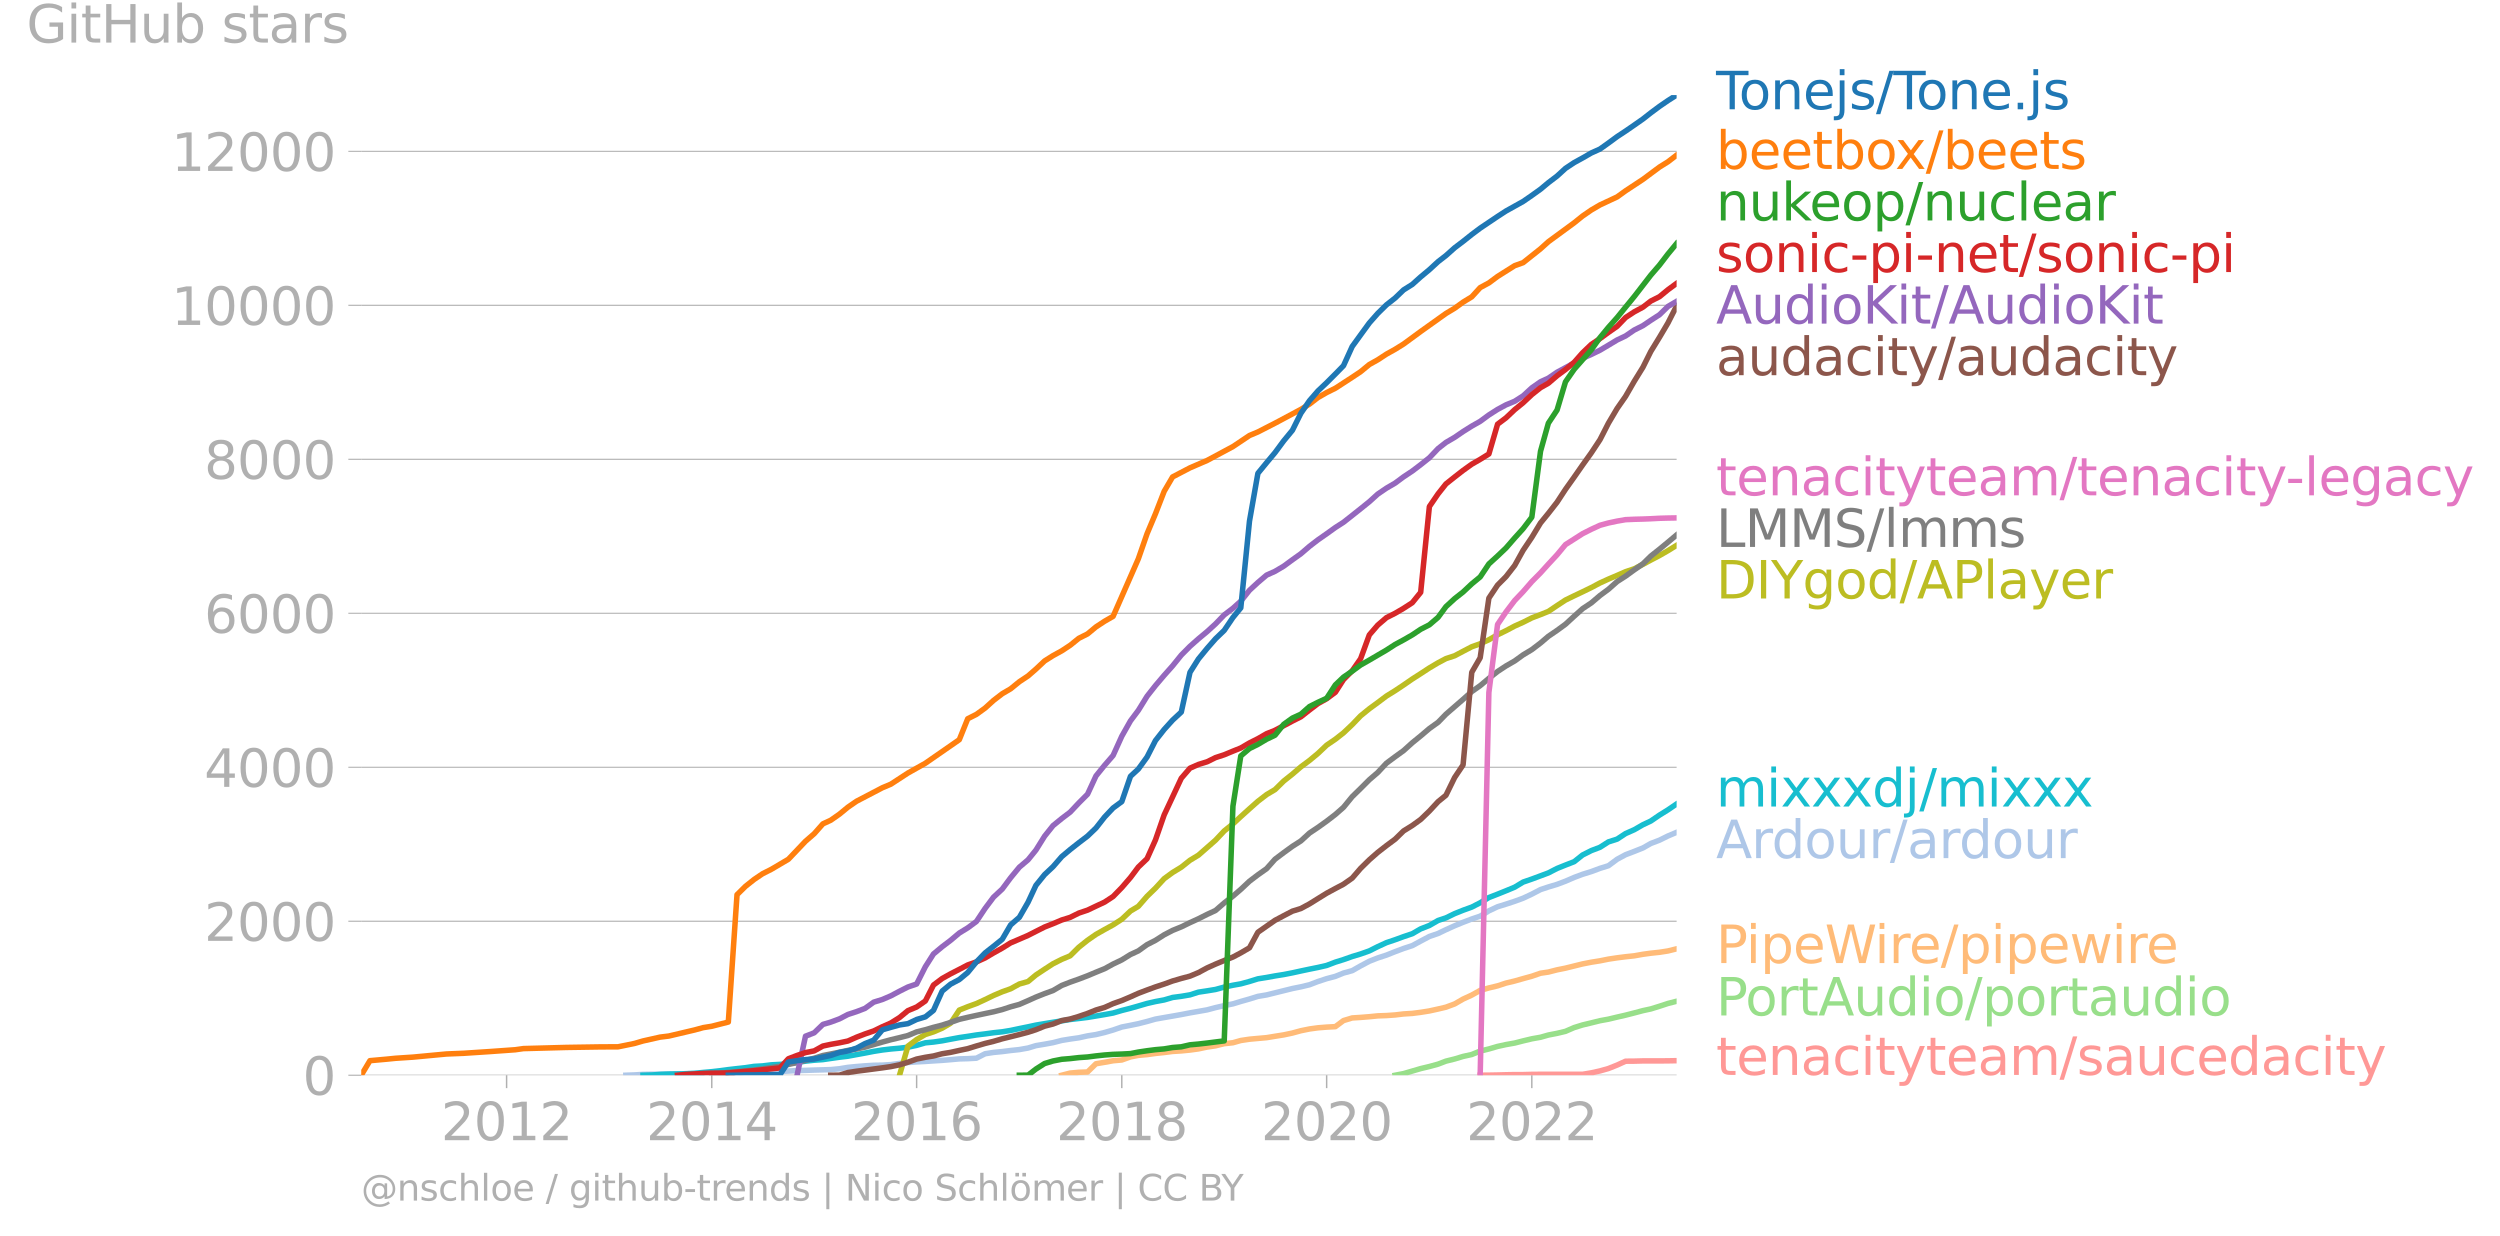 <svg xmlns="http://www.w3.org/2000/svg" xmlns:xlink="http://www.w3.org/1999/xlink" width="904.981" height="447.26" viewBox="0 0 678.736 335.445"><defs><style>*{stroke-linejoin:round;stroke-linecap:butt}</style></defs><g id="figure_1"><path id="patch_1" d="M0 335.445h678.736V0H0v335.445z" style="fill:none"/><g id="axes_1"><path id="patch_2" d="M98.073 291.918h357.12V25.806H98.073v266.112z" style="fill:none"/><g id="matplotlib.axis_1"><g id="xtick_1"><g id="line2d_1"><defs><path id="m25d6c8f3f9" d="M0 0v3.5" style="stroke:#b0b0b0;stroke-width:.4"/></defs><use xlink:href="#m25d6c8f3f9" x="137.541" y="291.918" style="fill:#b0b0b0;stroke:#b0b0b0;stroke-width:.4"/></g><g id="text_1" style="fill:#b0b0b0" transform="matrix(.14 0 0 -.14 119.726 309.556)"><defs><path id="DejaVuSans-32" d="M1228 531h2203V0H469v531q359 372 979 998 621 627 780 809 303 340 423 576 121 236 121 464 0 372-261 606-261 235-680 235-297 0-627-103-329-103-704-313v638q381 153 712 231 332 78 607 78 725 0 1156-363 431-362 431-968 0-288-108-546-107-257-392-607-78-91-497-524-418-433-1181-1211z" transform="scale(.016)"/><path id="DejaVuSans-30" d="M2034 4250q-487 0-733-480-245-479-245-1442 0-959 245-1439 246-480 733-480 491 0 736 480 246 480 246 1439 0 963-246 1442-245 480-736 480zm0 500q785 0 1199-621 414-620 414-1801 0-1178-414-1799Q2819-91 2034-91q-784 0-1198 620-414 621-414 1799 0 1181 414 1801 414 621 1198 621z" transform="scale(.016)"/><path id="DejaVuSans-31" d="M794 531h1031v3560L703 3866v575l1116 225h631V531h1031V0H794v531z" transform="scale(.016)"/></defs><use xlink:href="#DejaVuSans-32"/><use xlink:href="#DejaVuSans-30" x="63.623"/><use xlink:href="#DejaVuSans-31" x="127.246"/><use xlink:href="#DejaVuSans-32" x="190.869"/></g></g><g id="xtick_2"><use xlink:href="#m25d6c8f3f9" id="line2d_2" x="193.239" y="291.918" style="fill:#b0b0b0;stroke:#b0b0b0;stroke-width:.4"/><g id="text_2" style="fill:#b0b0b0" transform="matrix(.14 0 0 -.14 175.424 309.556)"><defs><path id="DejaVuSans-34" d="M2419 4116 825 1625h1594v2491zm-166 550h794V1625h666v-525h-666V0h-628v1100H313v609l1940 2957z" transform="scale(.016)"/></defs><use xlink:href="#DejaVuSans-32"/><use xlink:href="#DejaVuSans-30" x="63.623"/><use xlink:href="#DejaVuSans-31" x="127.246"/><use xlink:href="#DejaVuSans-34" x="190.869"/></g></g><g id="xtick_3"><use xlink:href="#m25d6c8f3f9" id="line2d_3" x="248.861" y="291.918" style="fill:#b0b0b0;stroke:#b0b0b0;stroke-width:.4"/><g id="text_3" style="fill:#b0b0b0" transform="matrix(.14 0 0 -.14 231.046 309.556)"><defs><path id="DejaVuSans-36" d="M2113 2584q-425 0-674-291-248-290-248-796 0-503 248-796 249-292 674-292t673 292q248 293 248 796 0 506-248 796-248 291-673 291zm1253 1979v-575q-238 112-480 171-242 60-480 60-625 0-955-422-329-422-376-1275 184 272 462 417 279 145 613 145 703 0 1111-427 408-426 408-1160 0-719-425-1154Q2819-91 2113-91q-810 0-1238 620-428 621-428 1799 0 1106 525 1764t1409 658q238 0 480-47t505-140z" transform="scale(.016)"/></defs><use xlink:href="#DejaVuSans-32"/><use xlink:href="#DejaVuSans-30" x="63.623"/><use xlink:href="#DejaVuSans-31" x="127.246"/><use xlink:href="#DejaVuSans-36" x="190.869"/></g></g><g id="xtick_4"><use xlink:href="#m25d6c8f3f9" id="line2d_4" x="304.558" y="291.918" style="fill:#b0b0b0;stroke:#b0b0b0;stroke-width:.4"/><g id="text_4" style="fill:#b0b0b0" transform="matrix(.14 0 0 -.14 286.743 309.556)"><defs><path id="DejaVuSans-38" d="M2034 2216q-450 0-708-241-257-241-257-662 0-422 257-663 258-241 708-241t709 242q260 243 260 662 0 421-258 662-257 241-711 241zm-631 268q-406 100-633 378-226 279-226 679 0 559 398 884 399 325 1092 325 697 0 1094-325t397-884q0-400-227-679-226-278-629-378 456-106 710-416 255-309 255-755 0-679-414-1042Q2806-91 2034-91q-771 0-1186 362-414 363-414 1042 0 446 256 755 257 310 713 416zm-231 997q0-362 226-565 227-203 636-203 407 0 636 203 230 203 230 565 0 363-230 566-229 203-636 203-409 0-636-203-226-203-226-566z" transform="scale(.016)"/></defs><use xlink:href="#DejaVuSans-32"/><use xlink:href="#DejaVuSans-30" x="63.623"/><use xlink:href="#DejaVuSans-31" x="127.246"/><use xlink:href="#DejaVuSans-38" x="190.869"/></g></g><g id="xtick_5"><use xlink:href="#m25d6c8f3f9" id="line2d_5" x="360.18" y="291.918" style="fill:#b0b0b0;stroke:#b0b0b0;stroke-width:.4"/><g id="text_5" style="fill:#b0b0b0" transform="matrix(.14 0 0 -.14 342.365 309.556)"><use xlink:href="#DejaVuSans-32"/><use xlink:href="#DejaVuSans-30" x="63.623"/><use xlink:href="#DejaVuSans-32" x="127.246"/><use xlink:href="#DejaVuSans-30" x="190.869"/></g></g><g id="xtick_6"><use xlink:href="#m25d6c8f3f9" id="line2d_6" x="415.877" y="291.918" style="fill:#b0b0b0;stroke:#b0b0b0;stroke-width:.4"/><g id="text_6" style="fill:#b0b0b0" transform="matrix(.14 0 0 -.14 398.062 309.556)"><use xlink:href="#DejaVuSans-32"/><use xlink:href="#DejaVuSans-30" x="63.623"/><use xlink:href="#DejaVuSans-32" x="127.246"/><use xlink:href="#DejaVuSans-32" x="190.869"/></g></g></g><g id="matplotlib.axis_2"><g id="ytick_1"><path id="line2d_7" d="M98.073 291.918h357.12" clip-path="url(#p919c6ed861)" style="fill:none;stroke:#b0b0b0;stroke-width:.3;stroke-linecap:square"/><g id="line2d_8"><defs><path id="m9769fb2fdc" d="M0 0h-3.5" style="stroke:#b0b0b0;stroke-width:.3"/></defs><use xlink:href="#m9769fb2fdc" x="98.073" y="291.918" style="fill:#b0b0b0;stroke:#b0b0b0;stroke-width:.3"/></g><use xlink:href="#DejaVuSans-30" id="text_7" style="fill:#b0b0b0" transform="matrix(.14 0 0 -.14 82.166 297.237)"/></g><g id="ytick_2"><path id="line2d_9" d="M98.073 250.113h357.12" clip-path="url(#p919c6ed861)" style="fill:none;stroke:#b0b0b0;stroke-width:.3;stroke-linecap:square"/><use xlink:href="#m9769fb2fdc" id="line2d_10" x="98.073" y="250.113" style="fill:#b0b0b0;stroke:#b0b0b0;stroke-width:.3"/><g id="text_8" style="fill:#b0b0b0" transform="matrix(.14 0 0 -.14 55.443 255.432)"><use xlink:href="#DejaVuSans-32"/><use xlink:href="#DejaVuSans-30" x="63.623"/><use xlink:href="#DejaVuSans-30" x="127.246"/><use xlink:href="#DejaVuSans-30" x="190.869"/></g></g><g id="ytick_3"><path id="line2d_11" d="M98.073 208.307h357.12" clip-path="url(#p919c6ed861)" style="fill:none;stroke:#b0b0b0;stroke-width:.3;stroke-linecap:square"/><use xlink:href="#m9769fb2fdc" id="line2d_12" x="98.073" y="208.307" style="fill:#b0b0b0;stroke:#b0b0b0;stroke-width:.3"/><g id="text_9" style="fill:#b0b0b0" transform="matrix(.14 0 0 -.14 55.443 213.626)"><use xlink:href="#DejaVuSans-34"/><use xlink:href="#DejaVuSans-30" x="63.623"/><use xlink:href="#DejaVuSans-30" x="127.246"/><use xlink:href="#DejaVuSans-30" x="190.869"/></g></g><g id="ytick_4"><path id="line2d_13" d="M98.073 166.502h357.12" clip-path="url(#p919c6ed861)" style="fill:none;stroke:#b0b0b0;stroke-width:.3;stroke-linecap:square"/><use xlink:href="#m9769fb2fdc" id="line2d_14" x="98.073" y="166.502" style="fill:#b0b0b0;stroke:#b0b0b0;stroke-width:.3"/><g id="text_10" style="fill:#b0b0b0" transform="matrix(.14 0 0 -.14 55.443 171.82)"><use xlink:href="#DejaVuSans-36"/><use xlink:href="#DejaVuSans-30" x="63.623"/><use xlink:href="#DejaVuSans-30" x="127.246"/><use xlink:href="#DejaVuSans-30" x="190.869"/></g></g><g id="ytick_5"><path id="line2d_15" d="M98.073 124.697h357.12" clip-path="url(#p919c6ed861)" style="fill:none;stroke:#b0b0b0;stroke-width:.3;stroke-linecap:square"/><use xlink:href="#m9769fb2fdc" id="line2d_16" x="98.073" y="124.697" style="fill:#b0b0b0;stroke:#b0b0b0;stroke-width:.3"/><g id="text_11" style="fill:#b0b0b0" transform="matrix(.14 0 0 -.14 55.443 130.016)"><use xlink:href="#DejaVuSans-38"/><use xlink:href="#DejaVuSans-30" x="63.623"/><use xlink:href="#DejaVuSans-30" x="127.246"/><use xlink:href="#DejaVuSans-30" x="190.869"/></g></g><g id="ytick_6"><path id="line2d_17" d="M98.073 82.891h357.12" clip-path="url(#p919c6ed861)" style="fill:none;stroke:#b0b0b0;stroke-width:.3;stroke-linecap:square"/><use xlink:href="#m9769fb2fdc" id="line2d_18" x="98.073" y="82.891" style="fill:#b0b0b0;stroke:#b0b0b0;stroke-width:.3"/><g id="text_12" style="fill:#b0b0b0" transform="matrix(.14 0 0 -.14 46.536 88.21)"><use xlink:href="#DejaVuSans-31"/><use xlink:href="#DejaVuSans-30" x="63.623"/><use xlink:href="#DejaVuSans-30" x="127.246"/><use xlink:href="#DejaVuSans-30" x="190.869"/><use xlink:href="#DejaVuSans-30" x="254.492"/></g></g><g id="ytick_7"><path id="line2d_19" d="M98.073 41.086h357.12" clip-path="url(#p919c6ed861)" style="fill:none;stroke:#b0b0b0;stroke-width:.3;stroke-linecap:square"/><use xlink:href="#m9769fb2fdc" id="line2d_20" x="98.073" y="41.086" style="fill:#b0b0b0;stroke:#b0b0b0;stroke-width:.3"/><g id="text_13" style="fill:#b0b0b0" transform="matrix(.14 0 0 -.14 46.536 46.405)"><use xlink:href="#DejaVuSans-31"/><use xlink:href="#DejaVuSans-32" x="63.623"/><use xlink:href="#DejaVuSans-30" x="127.246"/><use xlink:href="#DejaVuSans-30" x="190.869"/><use xlink:href="#DejaVuSans-30" x="254.492"/></g></g><g id="text_14" style="fill:#b0b0b0" transform="matrix(.14 0 0 -.14 7.2 11.563)"><defs><path id="DejaVuSans-47" d="M3809 666v1253H2778v519h1656V434q-365-259-806-392-440-133-940-133-1094 0-1712 639-617 640-617 1780 0 1144 617 1783 618 639 1712 639 456 0 867-113 411-112 758-331v-672q-350 297-744 447t-828 150q-857 0-1287-478-429-478-429-1425 0-944 429-1422 430-478 1287-478 334 0 596 58 263 58 472 180z" transform="scale(.016)"/><path id="DejaVuSans-69" d="M603 3500h575V0H603v3500zm0 1363h575v-729H603v729z" transform="scale(.016)"/><path id="DejaVuSans-74" d="M1172 4494v-994h1184v-447H1172V1153q0-428 117-550t477-122h590V0h-590q-666 0-919 248-253 249-253 905v1900H172v447h422v994h578z" transform="scale(.016)"/><path id="DejaVuSans-48" d="M628 4666h631V2753h2294v1913h631V0h-631v2222H1259V0H628v4666z" transform="scale(.016)"/><path id="DejaVuSans-75" d="M544 1381v2119h575V1403q0-497 193-746 194-248 582-248 465 0 735 297 271 297 271 810v1984h575V0h-575v538q-209-319-486-474-276-155-642-155-603 0-916 375-312 375-312 1097zm1447 2203z" transform="scale(.016)"/><path id="DejaVuSans-62" d="M3116 1747q0 634-261 995t-717 361q-457 0-718-361t-261-995q0-634 261-995t718-361q456 0 717 361t261 995zM1159 2969q182 312 458 463 277 152 661 152 638 0 1036-506 399-506 399-1331T3314 415Q2916-91 2278-91q-384 0-661 152-276 152-458 464V0H581v4863h578V2969z" transform="scale(.016)"/><path id="DejaVuSans-73" d="M2834 3397v-544q-243 125-506 187-262 63-544 63-428 0-642-131t-214-394q0-200 153-314t616-217l197-44q612-131 870-370t258-667q0-488-386-773Q2250-91 1575-91q-281 0-586 55T347 128v594q319-166 628-249 309-82 613-82 406 0 624 139 219 139 219 392 0 234-158 359-157 125-692 241l-200 47q-534 112-772 345-237 233-237 639 0 494 350 762 350 269 994 269 318 0 599-47 282-46 519-140z" transform="scale(.016)"/><path id="DejaVuSans-61" d="M2194 1759q-697 0-966-159t-269-544q0-306 202-486 202-179 548-179 479 0 768 339t289 901v128h-572zm1147 238V0h-575v531q-197-318-491-470T1556-91q-537 0-855 302-317 302-317 808 0 590 395 890 396 300 1180 300h807v57q0 397-261 614t-733 217q-300 0-585-72-284-72-546-216v532q315 122 612 182 297 61 578 61 760 0 1135-394 375-393 375-1193z" transform="scale(.016)"/><path id="DejaVuSans-72" d="M2631 2963q-97 56-211 82-114 27-251 27-488 0-749-317t-261-911V0H581v3500h578v-544q182 319 472 473 291 155 707 155 59 0 131-8 72-7 159-23l3-590z" transform="scale(.016)"/></defs><use xlink:href="#DejaVuSans-47"/><use xlink:href="#DejaVuSans-69" x="77.49"/><use xlink:href="#DejaVuSans-74" x="105.273"/><use xlink:href="#DejaVuSans-48" x="144.482"/><use xlink:href="#DejaVuSans-75" x="219.678"/><use xlink:href="#DejaVuSans-62" x="283.057"/><use xlink:href="#DejaVuSans-20" x="346.533"/><use xlink:href="#DejaVuSans-73" x="378.32"/><use xlink:href="#DejaVuSans-74" x="430.42"/><use xlink:href="#DejaVuSans-61" x="469.629"/><use xlink:href="#DejaVuSans-72" x="530.908"/><use xlink:href="#DejaVuSans-73" x="572.021"/></g></g><path id="line2d_21" d="m401.858 291.918 2.362-.02 2.362-.043 2.285-.062 2.362-.042h2.286l2.362-.063 2.362-.02h11.429l2.362-.398 2.362-.523 2.286-.648 2.362-.94 2.286-1.045 2.362-.021 2.362-.063h4.495l2.286-.02 2.362-.043" clip-path="url(#p919c6ed861)" style="fill:none;stroke:#ff9896;stroke-width:1.5;stroke-linecap:square"/><path id="line2d_22" d="m378.77 291.918 2.287-.439 2.362-.69 2.285-.669 2.362-.564 2.362-.648 2.134-.815 2.362-.585 2.286-.69 2.362-.523 2.286-.94 2.362-.565 2.362-.69 2.285-.501 2.362-.418 2.286-.586 2.362-.564 2.362-.418 2.134-.606 2.362-.46 2.285-.543 2.362-1.025 2.286-.71 2.362-.565 2.362-.585 2.286-.418 2.362-.564 2.286-.523 2.362-.606 2.362-.627 2.133-.46 2.362-.732 2.286-.752 2.362-.606" clip-path="url(#p919c6ed861)" style="fill:none;stroke:#98df8a;stroke-width:1.5;stroke-linecap:square"/><path id="line2d_23" d="m288.253 291.918 2.285-.585 2.362-.21 2.362-.083 2.286-2.236 2.362-.398 2.286-.418 2.362-.209 2.362-.836 2.134-.418 2.362-.209 2.285-.313 2.362-.251 2.286-.293 2.362-.146 2.362-.23 2.286-.314 2.362-.501 2.286-.335 2.362-.585 2.362-.25 2.133-.607 2.362-.355 2.286-.21 2.362-.208 2.286-.377 2.362-.376 2.362-.502 2.286-.627 2.362-.48 2.286-.314 2.362-.188 2.362-.126 2.21-1.65 2.361-.712 2.286-.146 2.362-.188 2.286-.23 2.362-.084 2.362-.167 2.286-.272 2.362-.146 2.285-.292 2.362-.377 2.362-.522 2.134-.502 2.362-.878 2.286-1.317 2.362-1.087 2.286-1.275 2.362-.669 2.362-.564 2.285-.752 2.362-.565 2.286-.648 2.362-.648 2.362-.815 2.134-.314 2.362-.606 2.285-.46 2.362-.585 2.286-.564 2.362-.46 2.362-.376 2.286-.46 2.362-.356 2.286-.292 2.362-.251 2.362-.418 2.133-.293 2.362-.25 2.286-.356 2.362-.585" clip-path="url(#p919c6ed861)" style="fill:none;stroke:#ffbb78;stroke-width:1.5;stroke-linecap:square"/><g id="text_15" style="fill:#1f77b4" transform="matrix(.14 0 0 -.14 465.907 29.67)"><defs><path id="DejaVuSans-54" d="M-19 4666h3947v-532H2272V0h-634v4134H-19v532z" transform="scale(.016)"/><path id="DejaVuSans-6f" d="M1959 3097q-462 0-731-361t-269-989q0-628 267-989 268-361 733-361 460 0 728 362 269 363 269 988 0 622-269 986-268 364-728 364zm0 487q750 0 1178-488 429-487 429-1349 0-859-429-1349Q2709-91 1959-91q-753 0-1180 489-426 490-426 1349 0 862 426 1349 427 488 1180 488z" transform="scale(.016)"/><path id="DejaVuSans-6e" d="M3513 2113V0h-575v2094q0 497-194 743-194 247-581 247-466 0-735-297-269-296-269-809V0H581v3500h578v-544q207 316 486 472 280 156 646 156 603 0 912-373 310-373 310-1098z" transform="scale(.016)"/><path id="DejaVuSans-65" d="M3597 1894v-281H953q38-594 358-905t892-311q331 0 642 81t618 244V178Q3153 47 2828-22t-659-69q-838 0-1327 487-489 488-489 1320 0 859 464 1363 464 505 1252 505 706 0 1117-455 411-454 411-1235zm-575 169q-6 471-264 752-258 282-683 282-481 0-770-272t-333-766l2050 4z" transform="scale(.016)"/><path id="DejaVuSans-6a" d="M603 3500h575V-63q0-668-255-968-254-300-820-300h-219v487H38q328 0 446 152Q603-541 603-63v3563zm0 1363h575v-729H603v729z" transform="scale(.016)"/><path id="DejaVuSans-2f" d="M1625 4666h531L531-594H0l1625 5260z" transform="scale(.016)"/><path id="DejaVuSans-2e" d="M684 794h660V0H684v794z" transform="scale(.016)"/></defs><use xlink:href="#DejaVuSans-54"/><use xlink:href="#DejaVuSans-6f" x="44.084"/><use xlink:href="#DejaVuSans-6e" x="105.266"/><use xlink:href="#DejaVuSans-65" x="168.645"/><use xlink:href="#DejaVuSans-6a" x="230.168"/><use xlink:href="#DejaVuSans-73" x="257.951"/><use xlink:href="#DejaVuSans-2f" x="310.051"/><use xlink:href="#DejaVuSans-54" x="343.742"/><use xlink:href="#DejaVuSans-6f" x="387.826"/><use xlink:href="#DejaVuSans-6e" x="449.008"/><use xlink:href="#DejaVuSans-65" x="512.387"/><use xlink:href="#DejaVuSans-2e" x="573.91"/><use xlink:href="#DejaVuSans-6a" x="605.697"/><use xlink:href="#DejaVuSans-73" x="633.48"/></g><g id="text_16" style="fill:#ff7f0e" transform="matrix(.14 0 0 -.14 465.907 45.862)"><defs><path id="DejaVuSans-78" d="M3513 3500 2247 1797 3578 0h-678L1881 1375 863 0H184l1360 1831L300 3500h678l928-1247 928 1247h679z" transform="scale(.016)"/></defs><use xlink:href="#DejaVuSans-62"/><use xlink:href="#DejaVuSans-65" x="63.477"/><use xlink:href="#DejaVuSans-65" x="125"/><use xlink:href="#DejaVuSans-74" x="186.523"/><use xlink:href="#DejaVuSans-62" x="225.732"/><use xlink:href="#DejaVuSans-6f" x="289.209"/><use xlink:href="#DejaVuSans-78" x="347.266"/><use xlink:href="#DejaVuSans-2f" x="406.445"/><use xlink:href="#DejaVuSans-62" x="440.137"/><use xlink:href="#DejaVuSans-65" x="503.613"/><use xlink:href="#DejaVuSans-65" x="565.137"/><use xlink:href="#DejaVuSans-74" x="626.66"/><use xlink:href="#DejaVuSans-73" x="665.869"/></g><g id="text_17" style="fill:#2ca02c" transform="matrix(.14 0 0 -.14 465.907 59.862)"><defs><path id="DejaVuSans-6b" d="M581 4863h578V1991l1716 1509h734L1753 1863 3688 0h-750L1159 1709V0H581v4863z" transform="scale(.016)"/><path id="DejaVuSans-70" d="M1159 525v-1856H581v4831h578v-531q182 312 458 463 277 152 661 152 638 0 1036-506 399-506 399-1331T3314 415Q2916-91 2278-91q-384 0-661 152-276 152-458 464zm1957 1222q0 634-261 995t-717 361q-457 0-718-361t-261-995q0-634 261-995t718-361q456 0 717 361t261 995z" transform="scale(.016)"/><path id="DejaVuSans-63" d="M3122 3366v-538q-244 135-489 202t-495 67q-560 0-870-355-309-354-309-995t309-996q310-354 870-354 250 0 495 67t489 202V134Q2881 22 2623-34q-257-57-548-57-791 0-1257 497-465 497-465 1341 0 856 470 1346 471 491 1290 491 265 0 518-55 253-54 491-163z" transform="scale(.016)"/><path id="DejaVuSans-6c" d="M603 4863h575V0H603v4863z" transform="scale(.016)"/></defs><use xlink:href="#DejaVuSans-6e"/><use xlink:href="#DejaVuSans-75" x="63.379"/><use xlink:href="#DejaVuSans-6b" x="126.758"/><use xlink:href="#DejaVuSans-65" x="181.043"/><use xlink:href="#DejaVuSans-6f" x="242.566"/><use xlink:href="#DejaVuSans-70" x="303.748"/><use xlink:href="#DejaVuSans-2f" x="367.225"/><use xlink:href="#DejaVuSans-6e" x="400.916"/><use xlink:href="#DejaVuSans-75" x="464.295"/><use xlink:href="#DejaVuSans-63" x="527.674"/><use xlink:href="#DejaVuSans-6c" x="582.654"/><use xlink:href="#DejaVuSans-65" x="610.438"/><use xlink:href="#DejaVuSans-61" x="671.961"/><use xlink:href="#DejaVuSans-72" x="733.24"/></g><g id="text_18" style="fill:#d62728" transform="matrix(.14 0 0 -.14 465.907 73.862)"><defs><path id="DejaVuSans-2d" d="M313 2009h1684v-512H313v512z" transform="scale(.016)"/></defs><use xlink:href="#DejaVuSans-73"/><use xlink:href="#DejaVuSans-6f" x="52.1"/><use xlink:href="#DejaVuSans-6e" x="113.281"/><use xlink:href="#DejaVuSans-69" x="176.66"/><use xlink:href="#DejaVuSans-63" x="204.443"/><use xlink:href="#DejaVuSans-2d" x="259.424"/><use xlink:href="#DejaVuSans-70" x="295.508"/><use xlink:href="#DejaVuSans-69" x="358.984"/><use xlink:href="#DejaVuSans-2d" x="386.768"/><use xlink:href="#DejaVuSans-6e" x="422.852"/><use xlink:href="#DejaVuSans-65" x="486.23"/><use xlink:href="#DejaVuSans-74" x="547.754"/><use xlink:href="#DejaVuSans-2f" x="586.963"/><use xlink:href="#DejaVuSans-73" x="620.654"/><use xlink:href="#DejaVuSans-6f" x="672.754"/><use xlink:href="#DejaVuSans-6e" x="733.936"/><use xlink:href="#DejaVuSans-69" x="797.314"/><use xlink:href="#DejaVuSans-63" x="825.098"/><use xlink:href="#DejaVuSans-2d" x="880.078"/><use xlink:href="#DejaVuSans-70" x="916.162"/><use xlink:href="#DejaVuSans-69" x="979.639"/></g><g id="text_19" style="fill:#9467bd" transform="matrix(.14 0 0 -.14 465.907 87.862)"><defs><path id="DejaVuSans-41" d="m2188 4044-857-2322h1716l-859 2322zm-357 622h716L4325 0h-656l-425 1197H1141L716 0H50l1781 4666z" transform="scale(.016)"/><path id="DejaVuSans-64" d="M2906 2969v1894h575V0h-575v525q-181-312-458-464-276-152-664-152-634 0-1033 506-398 507-398 1332t398 1331q399 506 1033 506 388 0 664-152 277-151 458-463zM947 1747q0-634 261-995t717-361q456 0 718 361 263 361 263 995t-263 995q-262 361-718 361t-717-361q-261-361-261-995z" transform="scale(.016)"/><path id="DejaVuSans-4b" d="M628 4666h631V2694l2094 1972h813L1850 2491 4331 0h-831L1259 2247V0H628v4666z" transform="scale(.016)"/></defs><use xlink:href="#DejaVuSans-41"/><use xlink:href="#DejaVuSans-75" x="68.408"/><use xlink:href="#DejaVuSans-64" x="131.787"/><use xlink:href="#DejaVuSans-69" x="195.264"/><use xlink:href="#DejaVuSans-6f" x="223.047"/><use xlink:href="#DejaVuSans-4b" x="284.229"/><use xlink:href="#DejaVuSans-69" x="349.805"/><use xlink:href="#DejaVuSans-74" x="377.588"/><use xlink:href="#DejaVuSans-2f" x="416.797"/><use xlink:href="#DejaVuSans-41" x="450.488"/><use xlink:href="#DejaVuSans-75" x="518.896"/><use xlink:href="#DejaVuSans-64" x="582.275"/><use xlink:href="#DejaVuSans-69" x="645.752"/><use xlink:href="#DejaVuSans-6f" x="673.535"/><use xlink:href="#DejaVuSans-4b" x="734.717"/><use xlink:href="#DejaVuSans-69" x="800.293"/><use xlink:href="#DejaVuSans-74" x="828.076"/></g><g id="text_20" style="fill:#8c564b" transform="matrix(.14 0 0 -.14 465.907 101.862)"><defs><path id="DejaVuSans-79" d="M2059-325q-243-625-475-815-231-191-618-191H506v481h338q237 0 368 113 132 112 291 531l103 262L191 3500h609L1894 763l1094 2737h609L2059-325z" transform="scale(.016)"/></defs><use xlink:href="#DejaVuSans-61"/><use xlink:href="#DejaVuSans-75" x="61.279"/><use xlink:href="#DejaVuSans-64" x="124.658"/><use xlink:href="#DejaVuSans-61" x="188.135"/><use xlink:href="#DejaVuSans-63" x="249.414"/><use xlink:href="#DejaVuSans-69" x="304.395"/><use xlink:href="#DejaVuSans-74" x="332.178"/><use xlink:href="#DejaVuSans-79" x="371.387"/><use xlink:href="#DejaVuSans-2f" x="430.566"/><use xlink:href="#DejaVuSans-61" x="464.258"/><use xlink:href="#DejaVuSans-75" x="525.537"/><use xlink:href="#DejaVuSans-64" x="588.916"/><use xlink:href="#DejaVuSans-61" x="652.393"/><use xlink:href="#DejaVuSans-63" x="713.672"/><use xlink:href="#DejaVuSans-69" x="768.652"/><use xlink:href="#DejaVuSans-74" x="796.436"/><use xlink:href="#DejaVuSans-79" x="835.645"/></g><g id="text_21" style="fill:#e377c2" transform="matrix(.14 0 0 -.14 465.907 134.487)"><defs><path id="DejaVuSans-6d" d="M3328 2828q216 388 516 572t706 184q547 0 844-383 297-382 297-1088V0h-578v2094q0 503-179 746-178 244-543 244-447 0-707-297-259-296-259-809V0h-578v2094q0 506-178 748t-550 242q-441 0-701-298-259-298-259-808V0H581v3500h578v-544q197 322 472 475t653 153q382 0 649-194 267-193 395-562z" transform="scale(.016)"/><path id="DejaVuSans-67" d="M2906 1791q0 625-258 968-257 344-723 344-462 0-720-344-258-343-258-968 0-622 258-966t720-344q466 0 723 344 258 344 258 966zm575-1357q0-893-397-1329-396-436-1215-436-303 0-572 45t-522 139v559q253-137 500-202 247-66 503-66 566 0 847 295t281 892v285q-178-310-456-463T1784 0Q1141 0 747 490 353 981 353 1791q0 812 394 1302 394 491 1037 491 388 0 666-153t456-462v531h575V434z" transform="scale(.016)"/></defs><use xlink:href="#DejaVuSans-74"/><use xlink:href="#DejaVuSans-65" x="39.209"/><use xlink:href="#DejaVuSans-6e" x="100.732"/><use xlink:href="#DejaVuSans-61" x="164.111"/><use xlink:href="#DejaVuSans-63" x="225.391"/><use xlink:href="#DejaVuSans-69" x="280.371"/><use xlink:href="#DejaVuSans-74" x="308.154"/><use xlink:href="#DejaVuSans-79" x="347.363"/><use xlink:href="#DejaVuSans-74" x="406.543"/><use xlink:href="#DejaVuSans-65" x="445.752"/><use xlink:href="#DejaVuSans-61" x="507.275"/><use xlink:href="#DejaVuSans-6d" x="568.555"/><use xlink:href="#DejaVuSans-2f" x="665.967"/><use xlink:href="#DejaVuSans-74" x="699.658"/><use xlink:href="#DejaVuSans-65" x="738.867"/><use xlink:href="#DejaVuSans-6e" x="800.391"/><use xlink:href="#DejaVuSans-61" x="863.77"/><use xlink:href="#DejaVuSans-63" x="925.049"/><use xlink:href="#DejaVuSans-69" x="980.029"/><use xlink:href="#DejaVuSans-74" x="1007.813"/><use xlink:href="#DejaVuSans-79" x="1047.021"/><use xlink:href="#DejaVuSans-2d" x="1104.451"/><use xlink:href="#DejaVuSans-6c" x="1140.535"/><use xlink:href="#DejaVuSans-65" x="1168.318"/><use xlink:href="#DejaVuSans-67" x="1229.842"/><use xlink:href="#DejaVuSans-61" x="1293.318"/><use xlink:href="#DejaVuSans-63" x="1354.598"/><use xlink:href="#DejaVuSans-79" x="1409.578"/></g><g id="text_22" style="fill:#7f7f7f" transform="matrix(.14 0 0 -.14 465.907 148.487)"><defs><path id="DejaVuSans-4c" d="M628 4666h631V531h2272V0H628v4666z" transform="scale(.016)"/><path id="DejaVuSans-4d" d="M628 4666h941l1190-3175 1197 3175h941V0h-616v4097L3078 897h-634L1241 4097V0H628v4666z" transform="scale(.016)"/><path id="DejaVuSans-53" d="M3425 4513v-616q-359 172-678 256-319 85-616 85-515 0-795-200t-280-569q0-310 186-468 186-157 705-254l381-78q706-135 1042-474t336-907q0-679-455-1029Q2797-91 1919-91q-331 0-705 75-373 75-773 222v650q384-215 753-325 369-109 725-109 540 0 834 212 294 213 294 607 0 343-211 537t-692 291l-385 75q-706 140-1022 440-315 300-315 835 0 619 436 975t1201 356q329 0 669-60 341-59 697-177z" transform="scale(.016)"/></defs><use xlink:href="#DejaVuSans-4c"/><use xlink:href="#DejaVuSans-4d" x="55.713"/><use xlink:href="#DejaVuSans-4d" x="141.992"/><use xlink:href="#DejaVuSans-53" x="228.271"/><use xlink:href="#DejaVuSans-2f" x="291.748"/><use xlink:href="#DejaVuSans-6c" x="325.439"/><use xlink:href="#DejaVuSans-6d" x="353.223"/><use xlink:href="#DejaVuSans-6d" x="450.635"/><use xlink:href="#DejaVuSans-73" x="548.047"/></g><g id="text_23" style="fill:#bcbd22" transform="matrix(.14 0 0 -.14 465.907 162.487)"><defs><path id="DejaVuSans-44" d="M1259 4147V519h763q966 0 1414 437 448 438 448 1382 0 937-448 1373t-1414 436h-763zm-631 519h1297q1356 0 1990-564 635-564 635-1764 0-1207-638-1773Q3275 0 1925 0H628v4666z" transform="scale(.016)"/><path id="DejaVuSans-49" d="M628 4666h631V0H628v4666z" transform="scale(.016)"/><path id="DejaVuSans-59" d="M-13 4666h679l1293-1919 1285 1919h678L2272 2222V0h-634v2222L-13 4666z" transform="scale(.016)"/><path id="DejaVuSans-50" d="M1259 4147V2394h794q441 0 681 228 241 228 241 650 0 419-241 647-240 228-681 228h-794zm-631 519h1425q785 0 1186-355 402-355 402-1039 0-691-402-1044-401-353-1186-353h-794V0H628v4666z" transform="scale(.016)"/></defs><use xlink:href="#DejaVuSans-44"/><use xlink:href="#DejaVuSans-49" x="77.002"/><use xlink:href="#DejaVuSans-59" x="106.494"/><use xlink:href="#DejaVuSans-67" x="167.578"/><use xlink:href="#DejaVuSans-6f" x="231.055"/><use xlink:href="#DejaVuSans-64" x="292.236"/><use xlink:href="#DejaVuSans-2f" x="355.713"/><use xlink:href="#DejaVuSans-41" x="389.404"/><use xlink:href="#DejaVuSans-50" x="457.813"/><use xlink:href="#DejaVuSans-6c" x="518.115"/><use xlink:href="#DejaVuSans-61" x="545.898"/><use xlink:href="#DejaVuSans-79" x="607.178"/><use xlink:href="#DejaVuSans-65" x="666.357"/><use xlink:href="#DejaVuSans-72" x="727.881"/></g><g id="text_24" style="fill:#17becf" transform="matrix(.14 0 0 -.14 465.907 218.977)"><use xlink:href="#DejaVuSans-6d"/><use xlink:href="#DejaVuSans-69" x="97.412"/><use xlink:href="#DejaVuSans-78" x="125.195"/><use xlink:href="#DejaVuSans-78" x="184.375"/><use xlink:href="#DejaVuSans-78" x="243.555"/><use xlink:href="#DejaVuSans-64" x="302.734"/><use xlink:href="#DejaVuSans-6a" x="366.211"/><use xlink:href="#DejaVuSans-2f" x="393.994"/><use xlink:href="#DejaVuSans-6d" x="427.686"/><use xlink:href="#DejaVuSans-69" x="525.098"/><use xlink:href="#DejaVuSans-78" x="552.881"/><use xlink:href="#DejaVuSans-78" x="612.061"/><use xlink:href="#DejaVuSans-78" x="671.24"/></g><g id="text_25" style="fill:#aec7e8" transform="matrix(.14 0 0 -.14 465.907 232.977)"><use xlink:href="#DejaVuSans-41"/><use xlink:href="#DejaVuSans-72" x="68.408"/><use xlink:href="#DejaVuSans-64" x="107.771"/><use xlink:href="#DejaVuSans-6f" x="171.248"/><use xlink:href="#DejaVuSans-75" x="232.43"/><use xlink:href="#DejaVuSans-72" x="295.809"/><use xlink:href="#DejaVuSans-2f" x="336.922"/><use xlink:href="#DejaVuSans-61" x="370.613"/><use xlink:href="#DejaVuSans-72" x="431.893"/><use xlink:href="#DejaVuSans-64" x="471.256"/><use xlink:href="#DejaVuSans-6f" x="534.732"/><use xlink:href="#DejaVuSans-75" x="595.914"/><use xlink:href="#DejaVuSans-72" x="659.293"/></g><g id="text_26" style="fill:#ffbb78" transform="matrix(.14 0 0 -.14 465.907 261.459)"><defs><path id="DejaVuSans-57" d="M213 4666h637l981-3944 978 3944h710l981-3944 978 3944h641L4947 0h-794l-984 4050L2175 0h-794L213 4666z" transform="scale(.016)"/><path id="DejaVuSans-77" d="M269 3500h575l719-2731 715 2731h678l719-2731 716 2731h575L4050 0h-678l-753 2869L1863 0h-679L269 3500z" transform="scale(.016)"/></defs><use xlink:href="#DejaVuSans-50"/><use xlink:href="#DejaVuSans-69" x="58.053"/><use xlink:href="#DejaVuSans-70" x="85.836"/><use xlink:href="#DejaVuSans-65" x="149.313"/><use xlink:href="#DejaVuSans-57" x="210.836"/><use xlink:href="#DejaVuSans-69" x="307.463"/><use xlink:href="#DejaVuSans-72" x="335.246"/><use xlink:href="#DejaVuSans-65" x="374.109"/><use xlink:href="#DejaVuSans-2f" x="435.633"/><use xlink:href="#DejaVuSans-70" x="469.324"/><use xlink:href="#DejaVuSans-69" x="532.801"/><use xlink:href="#DejaVuSans-70" x="560.584"/><use xlink:href="#DejaVuSans-65" x="624.061"/><use xlink:href="#DejaVuSans-77" x="685.584"/><use xlink:href="#DejaVuSans-69" x="767.371"/><use xlink:href="#DejaVuSans-72" x="795.154"/><use xlink:href="#DejaVuSans-65" x="834.018"/></g><g id="text_27" style="fill:#98df8a" transform="matrix(.14 0 0 -.14 465.907 275.694)"><use xlink:href="#DejaVuSans-50"/><use xlink:href="#DejaVuSans-6f" x="56.678"/><use xlink:href="#DejaVuSans-72" x="117.859"/><use xlink:href="#DejaVuSans-74" x="158.973"/><use xlink:href="#DejaVuSans-41" x="198.182"/><use xlink:href="#DejaVuSans-75" x="266.59"/><use xlink:href="#DejaVuSans-64" x="329.969"/><use xlink:href="#DejaVuSans-69" x="393.445"/><use xlink:href="#DejaVuSans-6f" x="421.229"/><use xlink:href="#DejaVuSans-2f" x="482.41"/><use xlink:href="#DejaVuSans-70" x="516.102"/><use xlink:href="#DejaVuSans-6f" x="579.578"/><use xlink:href="#DejaVuSans-72" x="640.76"/><use xlink:href="#DejaVuSans-74" x="681.873"/><use xlink:href="#DejaVuSans-61" x="721.082"/><use xlink:href="#DejaVuSans-75" x="782.361"/><use xlink:href="#DejaVuSans-64" x="845.74"/><use xlink:href="#DejaVuSans-69" x="909.217"/><use xlink:href="#DejaVuSans-6f" x="937"/></g><g id="text_28" style="fill:#ff9896" transform="matrix(.14 0 0 -.14 465.907 291.83)"><use xlink:href="#DejaVuSans-74"/><use xlink:href="#DejaVuSans-65" x="39.209"/><use xlink:href="#DejaVuSans-6e" x="100.732"/><use xlink:href="#DejaVuSans-61" x="164.111"/><use xlink:href="#DejaVuSans-63" x="225.391"/><use xlink:href="#DejaVuSans-69" x="280.371"/><use xlink:href="#DejaVuSans-74" x="308.154"/><use xlink:href="#DejaVuSans-79" x="347.363"/><use xlink:href="#DejaVuSans-74" x="406.543"/><use xlink:href="#DejaVuSans-65" x="445.752"/><use xlink:href="#DejaVuSans-61" x="507.275"/><use xlink:href="#DejaVuSans-6d" x="568.555"/><use xlink:href="#DejaVuSans-2f" x="665.967"/><use xlink:href="#DejaVuSans-73" x="699.658"/><use xlink:href="#DejaVuSans-61" x="751.758"/><use xlink:href="#DejaVuSans-75" x="813.037"/><use xlink:href="#DejaVuSans-63" x="876.416"/><use xlink:href="#DejaVuSans-65" x="931.396"/><use xlink:href="#DejaVuSans-64" x="992.92"/><use xlink:href="#DejaVuSans-61" x="1056.396"/><use xlink:href="#DejaVuSans-63" x="1117.676"/><use xlink:href="#DejaVuSans-69" x="1172.656"/><use xlink:href="#DejaVuSans-74" x="1200.439"/><use xlink:href="#DejaVuSans-79" x="1239.648"/></g><g id="text_29" style="fill:#b0b0b0" transform="matrix(.097 0 0 -.097 98.073 325.954)"><defs><path id="DejaVuSans-40" d="M2381 1678q0-447 222-702 222-254 610-254 384 0 604 256 221 256 221 700 0 438-225 695-225 258-607 258-378 0-602-256-223-256-223-697zm1703-934q-187-241-429-355t-564-114q-538 0-874 389t-336 1014q0 625 337 1015 338 391 873 391 322 0 565-117 244-117 428-354v409h447V722q457 69 714 417 258 349 258 902 0 334-99 628-98 294-298 544-325 409-792 626t-1017 217q-384 0-738-102-353-101-653-301-490-319-767-836-276-517-276-1120 0-497 179-932 180-434 521-765 328-325 759-495 431-171 922-171 403 0 792 136t714 389l281-347q-390-303-851-464t-936-161q-578 0-1091 205-512 205-912 595Q841 78 631 592q-209 514-209 1105 0 569 212 1084 213 516 607 907 403 396 931 607t1119 211q662 0 1229-272 568-271 952-771 234-307 357-666 124-359 124-744 0-822-497-1297T4084 263v481z" transform="scale(.016)"/><path id="DejaVuSans-68" d="M3513 2113V0h-575v2094q0 497-194 743-194 247-581 247-466 0-735-297-269-296-269-809V0H581v4863h578V2956q207 316 486 472 280 156 646 156 603 0 912-373 310-373 310-1098z" transform="scale(.016)"/><path id="DejaVuSans-7c" d="M1344 4891v-6400H813v6400h531z" transform="scale(.016)"/><path id="DejaVuSans-4e" d="M628 4666h850L3547 763v3903h612V0h-850L1241 3903V0H628v4666z" transform="scale(.016)"/><path id="DejaVuSans-f6" d="M1959 3097q-462 0-731-361t-269-989q0-628 267-989 268-361 733-361 460 0 728 362 269 363 269 988 0 622-269 986-268 364-728 364zm0 487q750 0 1178-488 429-487 429-1349 0-859-429-1349Q2709-91 1959-91q-753 0-1180 489-426 490-426 1349 0 862 426 1349 427 488 1180 488zm295 1266h634v-631h-634v631zm-1222 0h634v-631h-634v631z" transform="scale(.016)"/><path id="DejaVuSans-43" d="M4122 4306v-665q-319 297-680 443-361 147-767 147-800 0-1225-489t-425-1414q0-922 425-1411t1225-489q406 0 767 147t680 444V359q-331-225-702-338-370-112-782-112-1060 0-1670 648-609 649-609 1771 0 1125 609 1773 610 649 1670 649 418 0 788-111 371-111 696-333z" transform="scale(.016)"/><path id="DejaVuSans-42" d="M1259 2228V519h1013q509 0 754 211 246 211 246 645 0 438-246 645-245 208-754 208H1259zm0 1919V2741h935q462 0 688 173 227 174 227 530 0 353-227 528-226 175-688 175h-935zm-631 519h1613q722 0 1112-300 391-300 391-853 0-429-200-682t-588-315q466-100 724-418 258-317 258-792 0-625-425-966Q3088 0 2303 0H628v4666z" transform="scale(.016)"/></defs><use xlink:href="#DejaVuSans-40"/><use xlink:href="#DejaVuSans-6e" x="100"/><use xlink:href="#DejaVuSans-73" x="163.379"/><use xlink:href="#DejaVuSans-63" x="215.479"/><use xlink:href="#DejaVuSans-68" x="270.459"/><use xlink:href="#DejaVuSans-6c" x="333.838"/><use xlink:href="#DejaVuSans-6f" x="361.621"/><use xlink:href="#DejaVuSans-65" x="422.803"/><use xlink:href="#DejaVuSans-20" x="484.326"/><use xlink:href="#DejaVuSans-2f" x="516.113"/><use xlink:href="#DejaVuSans-20" x="549.805"/><use xlink:href="#DejaVuSans-67" x="581.592"/><use xlink:href="#DejaVuSans-69" x="645.068"/><use xlink:href="#DejaVuSans-74" x="672.852"/><use xlink:href="#DejaVuSans-68" x="712.061"/><use xlink:href="#DejaVuSans-75" x="775.439"/><use xlink:href="#DejaVuSans-62" x="838.818"/><use xlink:href="#DejaVuSans-2d" x="902.295"/><use xlink:href="#DejaVuSans-74" x="938.379"/><use xlink:href="#DejaVuSans-72" x="977.588"/><use xlink:href="#DejaVuSans-65" x="1016.451"/><use xlink:href="#DejaVuSans-6e" x="1077.975"/><use xlink:href="#DejaVuSans-64" x="1141.354"/><use xlink:href="#DejaVuSans-73" x="1204.83"/><use xlink:href="#DejaVuSans-20" x="1256.93"/><use xlink:href="#DejaVuSans-7c" x="1288.717"/><use xlink:href="#DejaVuSans-20" x="1322.408"/><use xlink:href="#DejaVuSans-4e" x="1354.195"/><use xlink:href="#DejaVuSans-69" x="1429"/><use xlink:href="#DejaVuSans-63" x="1456.783"/><use xlink:href="#DejaVuSans-6f" x="1511.764"/><use xlink:href="#DejaVuSans-20" x="1572.945"/><use xlink:href="#DejaVuSans-53" x="1604.732"/><use xlink:href="#DejaVuSans-63" x="1668.209"/><use xlink:href="#DejaVuSans-68" x="1723.189"/><use xlink:href="#DejaVuSans-6c" x="1786.568"/><use xlink:href="#DejaVuSans-f6" x="1814.352"/><use xlink:href="#DejaVuSans-6d" x="1875.533"/><use xlink:href="#DejaVuSans-65" x="1972.945"/><use xlink:href="#DejaVuSans-72" x="2034.469"/><use xlink:href="#DejaVuSans-20" x="2075.582"/><use xlink:href="#DejaVuSans-7c" x="2107.369"/><use xlink:href="#DejaVuSans-20" x="2141.061"/><use xlink:href="#DejaVuSans-43" x="2172.848"/><use xlink:href="#DejaVuSans-43" x="2242.672"/><use xlink:href="#DejaVuSans-20" x="2312.496"/><use xlink:href="#DejaVuSans-42" x="2344.283"/><use xlink:href="#DejaVuSans-59" x="2407.387"/></g><path id="line2d_24" d="m169.924 291.918 2.362-.084 2.286-.146 2.362-.042h2.285l2.362-.062 2.362-.042 2.286-.021 2.362-.042 2.286-.042 2.362-.042 2.362-.02 2.134-.084 2.362-.084 2.285-.104 2.362-.084 2.286-.062 2.362-.042h2.362l2.286-.126 2.362-.146 2.286-.042 2.362-.083 2.362-.063 2.133-.063 2.362-.23 2.286-.376 2.362-.23 2.286-.188 2.362-.146 2.362-.042 2.286-.147 2.362-.313 2.286-.25 2.362-.168 2.362-.126 2.21-.146 2.361-.146 2.286-.188 2.362-.21 2.286-.062 2.362-.125 2.362-1.213 2.286-.355 2.362-.23 2.285-.293 2.362-.25 2.362-.419 2.134-.648 2.362-.397 2.286-.418 2.362-.606 2.285-.376 2.362-.335 2.362-.522 2.286-.356 2.362-.564 2.286-.669 2.362-.815 2.362-.46 2.134-.439 2.362-.606 2.285-.648 2.362-.418 2.286-.397 2.362-.418 2.362-.46 2.286-.397 2.362-.418 2.286-.607 2.362-.543 2.362-.48 2.133-.649 2.362-.669 2.286-.71 2.362-.397 2.286-.565 2.362-.585 2.362-.585 2.286-.46 2.362-.565 2.286-.878 2.362-.773 2.362-.627 2.21-.899 2.361-.648 2.286-1.296 2.362-1.254 2.286-.899 2.362-.773 2.362-.94 2.286-.858 2.362-.773 2.285-1.233 2.362-1.255 2.362-.815 2.134-1.024 2.362-1.066 2.286-.94 2.362-.9 2.286-.773 2.362-1.442 2.362-1.108 2.285-.71 2.362-.774 2.286-.836 2.362-1.108 2.362-1.233 2.134-.711 2.362-.71 2.285-.858 2.362-1.024 2.286-.857 2.362-.732 2.362-.877 2.286-.711 2.362-1.756 2.286-1.233 2.362-.9 2.362-.94 2.133-1.212 2.362-.899 2.286-1.129 2.362-1.003" clip-path="url(#p919c6ed861)" style="fill:none;stroke:#aec7e8;stroke-width:1.5;stroke-linecap:square"/><path id="line2d_25" d="m174.572 291.918 2.362-.063 2.285-.167 2.362-.084 2.362-.041 2.286-.063 2.362-.105 2.286-.23 2.362-.208 2.362-.272 2.134-.293 2.362-.272 2.285-.25 2.362-.356 2.286-.125 2.362-.293 2.362-.125 2.286-.188 2.362-.335 2.286-.355 2.362-.251 2.362-.167 2.133-.314 2.362-.334 2.286-.272 2.362-.439 2.286-.418 2.362-.46 2.362-.376 2.286-.272 2.362-.209 2.286-.272 2.362-.501 2.362-.69 2.21-.209 2.361-.334 2.286-.44 2.362-.438 2.286-.335 2.362-.376 2.362-.293 2.286-.313 2.362-.251 2.285-.376 2.362-.502 2.362-.48 2.134-.46 2.362-.398 2.286-.376 2.362-.376 2.285-.377 2.362-.271 2.362-.293 2.286-.376 2.362-.397 2.286-.418 2.362-.69 2.362-.606 2.134-.606 2.362-.69 2.285-.523 2.362-.439 2.286-.669 2.362-.313 2.362-.397 2.286-.732 2.362-.355 2.286-.377 2.362-.648 2.362-.501 2.133-.376 2.362-.648 2.286-.711 2.362-.376 2.286-.418 2.362-.377 2.362-.46 2.286-.501 2.362-.502 2.286-.46 2.362-.543 2.362-.899 2.21-.69 2.361-.836 2.286-.69 2.362-.836 2.286-1.15 2.362-1.086 2.362-.795 2.286-.836 2.362-.794 2.285-1.317 2.362-.92 2.362-1.358 2.134-.711 2.362-1.15 2.286-.92 2.362-.856 2.286-1.171 2.362-1.421 2.362-.92 2.285-.92 2.362-.982 2.286-1.38 2.362-.815 2.362-.878 2.134-.794 2.362-1.213 2.285-.92 2.362-.919 2.286-1.819 2.362-1.191 2.362-.899 2.286-1.463 2.362-.752 2.286-1.505 2.362-1.046 2.362-1.358 2.133-1.004 2.362-1.61 2.286-1.42 2.362-1.61" clip-path="url(#p919c6ed861)" style="fill:none;stroke:#17becf;stroke-width:1.5;stroke-linecap:square"/><path id="line2d_26" d="m244.213 291.918 2.286-7.901 2.362-1.798 2.362-1.358 2.21-.711 2.361-1.004 2.286-1.358 2.362-3.554 2.286-.92 2.362-.856 2.362-1.087 2.286-1.108 2.362-1.003 2.285-.816 2.362-1.296 2.362-.669 2.134-1.776 2.362-1.568 2.286-1.484 2.362-1.192 2.285-.961 2.362-2.341 2.362-1.881 2.286-1.589 2.362-1.338 2.286-1.254 2.362-1.526 2.362-2.236 2.134-1.275 2.362-2.718 2.285-2.215 2.362-2.572 2.286-1.672 2.362-1.442 2.362-1.881 2.286-1.38 2.362-2.07 2.286-2.006 2.362-2.508 2.362-1.902 2.133-1.986 2.362-2.132 2.286-2.028 2.362-1.818 2.286-1.359 2.362-2.32 2.362-1.881 2.286-1.965 2.362-1.756 2.286-1.902 2.362-2.237 2.362-1.61 2.21-1.734 2.361-2.237 2.286-2.383 2.362-1.923 2.286-1.672 2.362-1.777 2.362-1.463 2.286-1.526 2.362-1.63 2.285-1.463 2.362-1.547 2.362-1.4 2.134-1.13 2.362-.773 2.286-1.212 2.362-1.233 2.286-.816 2.362-1.087 2.362-1.358 2.285-1.108 2.362-1.254 2.286-1.024 2.362-1.192 2.362-.899 2.134-.857 2.362-1.588 2.285-1.505 2.362-1.15 2.286-1.087 2.362-1.15 2.362-1.254 2.286-1.045 2.362-1.003 2.286-1.003 2.362-.795 2.362-1.212 2.133-1.15 2.362-1.233 2.286-1.317 2.362-1.463" clip-path="url(#p919c6ed861)" style="fill:none;stroke:#bcbd22;stroke-width:1.5;stroke-linecap:square"/><path id="line2d_27" d="m193.24 291.918 2.361-.502 2.134-.271 2.362-.188 2.285-.21 2.362-.25 2.286-.293 2.362-.355 2.362-.377 2.286-.48 2.362-.523 2.286-.564 2.362-.606 2.362-.732 2.133-.418 2.362-.48 2.286-.482 2.362-.397 2.286-.501 2.362-.69 2.362-.69 2.286-.627 2.362-.564 2.286-.586 2.362-.982 2.362-.585 2.21-.648 2.361-.607 2.286-.752 2.362-.815 2.286-.544 2.362-.522 2.362-.502 2.286-.48 2.362-.607 2.285-.752 2.362-.648 2.362-1.025 2.134-.961 2.362-.94 2.286-.837 2.362-1.38 2.285-.898 2.362-.836 2.362-.9 2.286-.96 2.362-.962 2.286-1.254 2.362-1.13 2.362-1.462 2.134-.983 2.362-1.693 2.285-1.17 2.362-1.505 2.286-1.192 2.362-.961 2.362-1.15 2.286-1.045 2.362-1.192 2.286-1.066 2.362-2.048 2.362-1.84 2.133-1.839 2.362-2.216 2.286-1.735 2.362-1.672 2.286-2.57 2.362-1.778 2.362-1.714 2.286-1.463 2.362-2.153 2.286-1.526 2.362-1.693 2.362-1.818 2.21-1.944 2.361-2.885 2.286-2.236 2.362-2.362 2.286-1.965 2.362-2.53 2.362-1.755 2.286-1.652 2.362-2.132 2.285-1.86 2.362-2.007 2.362-1.693 2.134-2.195 2.362-2.048 2.286-1.986 2.362-2.111 2.286-1.61 2.362-1.985 2.362-1.86 2.285-1.506 2.362-1.358 2.286-1.652 2.362-1.421 2.362-1.798 2.134-1.818 2.362-1.61 2.285-1.672 2.362-2.174 2.286-2.048 2.362-1.568 2.362-2.007 2.286-1.693 2.362-2.09 2.286-1.463 2.362-1.714 2.362-1.651 2.133-2.09 2.362-1.882 2.286-1.881 2.362-1.986" clip-path="url(#p919c6ed861)" style="fill:none;stroke:#7f7f7f;stroke-width:1.5;stroke-linecap:square"/><path id="line2d_28" d="m401.858 291.918 2.362-103.907 2.362-18.478 2.285-3.386 2.362-3.115 2.286-2.404 2.362-2.717 2.362-2.383 2.134-2.362 2.362-2.55 2.285-2.76 2.362-1.504 2.286-1.463 2.362-1.192 2.362-1.087 2.286-.627 2.362-.502 2.286-.397 2.362-.104 2.362-.063 2.133-.084 2.362-.125 2.286-.063 2.362-.041" clip-path="url(#p919c6ed861)" style="fill:none;stroke:#e377c2;stroke-width:1.5;stroke-linecap:square"/><path id="line2d_29" d="m225.545 291.918 2.362-.02 2.286-.712 2.362-.355 2.286-.293 2.362-.313 2.362-.314 2.286-.334 2.362-.48 2.286-.712 2.362-.857 2.362-.48 2.21-.356 2.361-.606 2.286-.376 2.362-.523 2.286-.48 2.362-.732 2.362-.69 2.286-.564 2.362-.69 2.285-.564 2.362-.586 2.362-.627 2.134-.69 2.362-.961 2.286-.585 2.362-.94 2.285-.419 2.362-.71 2.362-.816 2.286-.92 2.362-.71 2.286-1.024 2.362-.837 2.362-1.003 2.134-.961 2.362-.9 2.285-.835 2.362-.774 2.286-.836 2.362-.69 2.362-.627 2.286-.961 2.362-1.275 2.286-1.025 2.362-.982 2.362-.94 2.133-1.13 2.362-1.379 2.286-4.222 2.362-1.652 2.286-1.588 2.362-1.254 2.362-1.234 2.286-.71 2.362-1.275 2.286-1.422 2.362-1.463 2.362-1.275 2.21-1.17 2.361-1.652 2.286-2.654 2.362-2.32 2.286-2.007 2.362-1.84 2.362-1.756 2.286-2.236 2.362-1.463 2.285-1.652 2.362-2.278 2.362-2.55 2.134-1.735 2.362-4.829 2.286-3.407 2.362-25.146 2.286-3.95 2.362-16.2 2.362-3.532 2.285-2.3 2.362-3.03 2.286-4.118 2.362-3.512 2.362-3.909 2.134-2.613 2.362-3.03 2.285-3.491 2.362-3.324 2.286-3.282 2.362-3.302 2.362-3.575 2.286-4.473 2.362-3.992 2.286-3.282 2.362-4.097 2.362-3.825 2.133-4.285 2.362-3.846 2.286-3.867 2.362-4.661" clip-path="url(#p919c6ed861)" style="fill:none;stroke:#8c564b;stroke-width:1.5;stroke-linecap:square"/><path id="line2d_30" d="m216.402 291.918 2.286-10.598 2.362-.92 2.362-2.278 2.133-.627 2.362-.878 2.286-1.191 2.362-.774 2.286-.877 2.362-1.694 2.362-.731 2.286-.983 2.362-1.254 2.286-1.15 2.362-.815 2.362-4.682 2.21-3.47 2.361-1.965 2.286-1.734 2.362-1.986 2.286-1.4 2.362-1.736 2.362-3.553 2.286-3.052 2.362-2.195 2.285-3.072 2.362-2.864 2.362-2.007 2.134-2.633 2.362-3.784 2.286-2.863 2.362-1.924 2.285-1.734 2.362-2.509 2.362-2.362 2.286-4.954 2.362-2.926 2.286-2.634 2.362-5.225 2.362-4.181 2.134-2.843 2.362-3.825 2.285-2.905 2.362-2.78 2.286-2.572 2.362-2.926 2.362-2.383 2.286-2.027 2.362-1.965 2.286-2.09 2.362-2.446 2.362-1.798 2.133-1.923 2.362-2.968 2.286-2.111 2.362-2.007 2.286-1.024 2.362-1.4 2.362-1.735 2.286-1.63 2.362-2.028 2.286-1.756 2.362-1.652 2.362-1.693 2.21-1.421 2.361-1.86 2.286-1.819 2.362-1.902 2.286-2.07 2.362-1.609 2.362-1.38 2.286-1.693 2.362-1.567 2.285-1.735 2.362-1.881 2.362-2.488 2.134-1.672 2.362-1.38 2.286-1.567 2.362-1.484 2.286-1.296 2.362-1.735 2.362-1.505 2.285-1.234 2.362-.982 2.286-1.463 2.362-2.174 2.362-1.651 2.134-.983 2.362-1.61 2.285-1.233 2.362-1.296 2.286-1.254 2.362-1.045 2.362-1.15 2.286-1.358 2.362-1.422 2.286-1.086 2.362-1.61 2.362-1.191 2.133-1.443 2.362-1.526 2.286-2.236 2.362-1.4" clip-path="url(#p919c6ed861)" style="fill:none;stroke:#9467bd;stroke-width:1.5;stroke-linecap:square"/><path id="line2d_31" d="m183.943 291.918 2.286-.23 2.362-.125 2.286-.126 2.362-.083 2.362-.021 2.134-.042 2.362-.21 2.285-.208 2.362-.188 2.286-.251 2.362-.25 2.362-.252 2.286-2.487 2.362-.899 2.286-.773 2.362-.46 2.362-1.317 2.133-.46 2.362-.418 2.286-.48 2.362-1.046 2.286-.878 2.362-.815 2.362-1.15 2.286-1.003 2.362-1.484 2.286-1.881 2.362-.983 2.362-1.63 2.21-4.327 2.361-1.777 2.286-1.275 2.362-1.212 2.286-1.192 2.362-.836 2.362-1.066 2.286-1.358 2.362-1.317 2.285-1.422 2.362-1.003 2.362-1.024 2.134-1.087 2.362-1.192 2.286-.898 2.362-1.004 2.285-.71 2.362-1.171 2.362-.794 2.286-1.087 2.362-1.108 2.286-1.505 2.362-2.425 2.362-2.738 2.134-2.843 2.362-2.257 2.285-5.1 2.362-6.794 2.286-4.891 2.362-5.059 2.362-2.738 2.286-1.003 2.362-.732 2.286-1.129 2.362-.773 2.362-.982 2.133-.857 2.362-1.38 2.286-1.15 2.362-1.358 2.286-.92 2.362-1.254 2.362-1.254 2.286-1.15 2.362-1.86 2.286-1.735 2.362-1.317 2.362-1.756 2.21-3.449 2.361-2.383 2.286-3.281 2.362-6.46 2.286-2.654 2.362-2.028 2.362-1.191 2.286-1.338 2.362-1.526 2.285-2.822 2.362-23.285 2.362-3.45 2.134-2.696 2.362-1.88 2.286-1.778 2.362-1.693 2.286-1.316 2.362-1.464 2.362-8.089 2.285-1.714 2.362-2.237 2.286-1.86 2.362-2.216 2.362-1.88 2.134-1.213 2.362-2.028 2.285-1.693 2.362-1.965 2.286-2.592 2.362-2.257 2.362-1.589 2.286-1.672 2.362-1.651 2.286-2.383 2.362-1.547 2.362-1.275 2.133-1.651 2.362-1.192 2.286-1.881 2.362-1.735" clip-path="url(#p919c6ed861)" style="fill:none;stroke:#d62728;stroke-width:1.5;stroke-linecap:square"/><path id="line2d_32" d="m276.747 291.918 2.362-.02 2.134-1.652 2.362-1.505 2.286-.69 2.362-.46 2.285-.188 2.362-.272 2.362-.167 2.286-.293 2.362-.25 2.286-.168 2.362-.083 2.362-.126 2.134-.418 2.362-.355 2.285-.293 2.362-.209 2.286-.376 2.362-.188 2.362-.544 2.286-.209 2.362-.271 2.286-.293 2.362-.293 2.362-63.71 2.133-13.65 2.362-2.007 2.286-1.129 2.362-1.4 2.286-1.087 2.362-2.968 2.362-1.693 2.286-1.046 2.362-2.09 2.286-1.15 2.362-1.086 2.362-3.638 2.21-2.11 2.361-1.61 2.286-1.672 2.362-1.338 2.286-1.338 2.362-1.38 2.362-1.525 2.286-1.234 2.362-1.358 2.285-1.526 2.362-1.213 2.362-2.027 2.134-2.906 2.362-2.174 2.286-1.797 2.362-2.216 2.286-1.881 2.362-3.533 2.362-2.153 2.285-2.174 2.362-2.717 2.286-2.53 2.362-3.114 2.362-17.892 2.134-7.63 2.362-3.574 2.285-7.65 2.362-3.408 2.286-2.612 2.362-2.676 2.362-3.324 2.286-2.78 2.362-2.654 2.286-2.822 2.362-2.885 2.362-3.051 2.133-2.76 2.362-2.738 2.286-2.989 2.362-2.864" clip-path="url(#p919c6ed861)" style="fill:none;stroke:#2ca02c;stroke-width:1.5;stroke-linecap:square"/><path id="line2d_33" d="m98.073 291.918 2.362-3.95 4.648-.419 2.286-.23 4.724-.313 9.143-.857 4.648-.188 7.01-.46 7.01-.502 2.21-.313 11.657-.314 9.295-.146 4.724-.021 4.496-.92 2.286-.669 4.647-1.045 2.362-.292 7.01-1.652 2.286-.627 2.362-.376 4.496-1.15 2.362-34.573 2.285-2.257 2.362-1.881 2.286-1.547 2.362-1.192 4.648-2.738 4.648-4.891 2.362-2.049 2.362-2.675 2.133-.983 2.362-1.651 2.286-1.881 2.362-1.63 7.01-3.659 2.286-.961 4.648-3.031 4.724-2.655 9.219-6.396 2.286-5.685 2.362-1.192 2.362-1.714 2.286-2.07 2.362-1.818 2.285-1.338 2.362-1.923 2.362-1.567 2.134-1.86 2.362-2.216 2.286-1.443 2.362-1.296 2.285-1.505 2.362-1.902 2.362-1.191 2.286-1.902 2.362-1.547 2.286-1.317 6.858-15.635 2.362-6.794 2.285-5.434 2.362-6.083 2.286-3.909 4.724-2.466 4.648-2.007 7.01-3.762 4.495-3.01 2.286-.962 4.648-2.383 7.01-3.741 2.362-1.464 2.286-1.755 2.362-1.359 2.362-1.17 4.571-2.969 2.286-1.526 2.362-1.944 2.286-1.275 2.362-1.546 2.362-1.317 2.286-1.422 4.647-3.407 6.858-4.891 2.362-1.421 2.286-1.652 2.362-1.442 2.286-2.508 2.362-1.275 2.362-1.756 4.647-2.927 2.286-.815 4.724-3.762 2.134-1.923 7.01-5.142 2.285-1.84 2.362-1.63 2.362-1.38 4.648-2.174 2.286-1.651 4.724-3.115 4.495-3.344 2.286-1.421 2.362-1.819h0" clip-path="url(#p919c6ed861)" style="fill:none;stroke:#ff7f0e;stroke-width:1.5;stroke-linecap:square"/><path id="line2d_34" d="m197.735 291.918 2.362-.02 2.285-.064h2.362l2.286-.062h4.724l2.286-3.45 2.362-.355 2.286-.292 2.362-.167 2.362-.502 2.133-.46 2.362-.815 2.286-.397 2.362-.774 2.286-1.233 2.362-.94 2.362-2.802 2.286-.668 2.362-.648 2.286-.356 2.362-1.129 2.362-.71 2.21-1.756 2.361-5.247 2.286-1.88 2.362-1.255 2.286-1.902 2.362-2.885 2.362-2.445 2.286-1.798 2.362-1.902 2.285-3.909 2.362-2.048 2.362-4.097 2.134-4.578 2.362-2.926 2.286-2.153 2.362-2.718 2.285-1.923 2.362-1.86 2.362-1.798 2.286-2.194 2.362-3.01 2.286-2.425 2.362-1.735 2.362-6.877 2.134-1.965 2.362-3.26 2.285-4.474 2.362-3.01 2.286-2.53 2.362-2.194 2.362-10.786 2.286-3.616 2.362-2.884 2.286-2.613 2.362-2.279 2.362-3.49 2.133-2.613 2.362-23.558 2.286-12.98 2.362-2.885 2.286-2.738 2.362-3.198 2.362-2.864 2.286-4.598 2.362-3.45 2.286-2.633 2.362-2.237 2.362-2.362 2.21-2.257 2.361-5.205 2.286-3.156 2.362-3.24 2.286-2.592 2.362-2.32 2.362-1.86 2.286-2.195 2.362-1.484 2.285-2.049 2.362-1.965 2.362-2.174 2.134-1.65 2.362-2.112 2.286-1.735 2.362-1.881 2.286-1.714 2.362-1.589 2.362-1.588 2.285-1.485 2.362-1.316 2.286-1.275 2.362-1.63 2.362-1.694 2.134-1.777 2.362-1.797 2.285-2.09 2.362-1.568 2.286-1.254 2.362-1.36 2.362-1.065 2.286-1.63 2.362-1.736 2.286-1.505 2.362-1.63 2.362-1.651 2.133-1.672 2.362-1.756 2.286-1.568 2.362-1.505" clip-path="url(#p919c6ed861)" style="fill:none;stroke:#1f77b4;stroke-width:1.5;stroke-linecap:square"/></g></g><defs><clipPath id="p919c6ed861"><path d="M98.073 25.806h357.12v266.112H98.073z"/></clipPath></defs></svg>